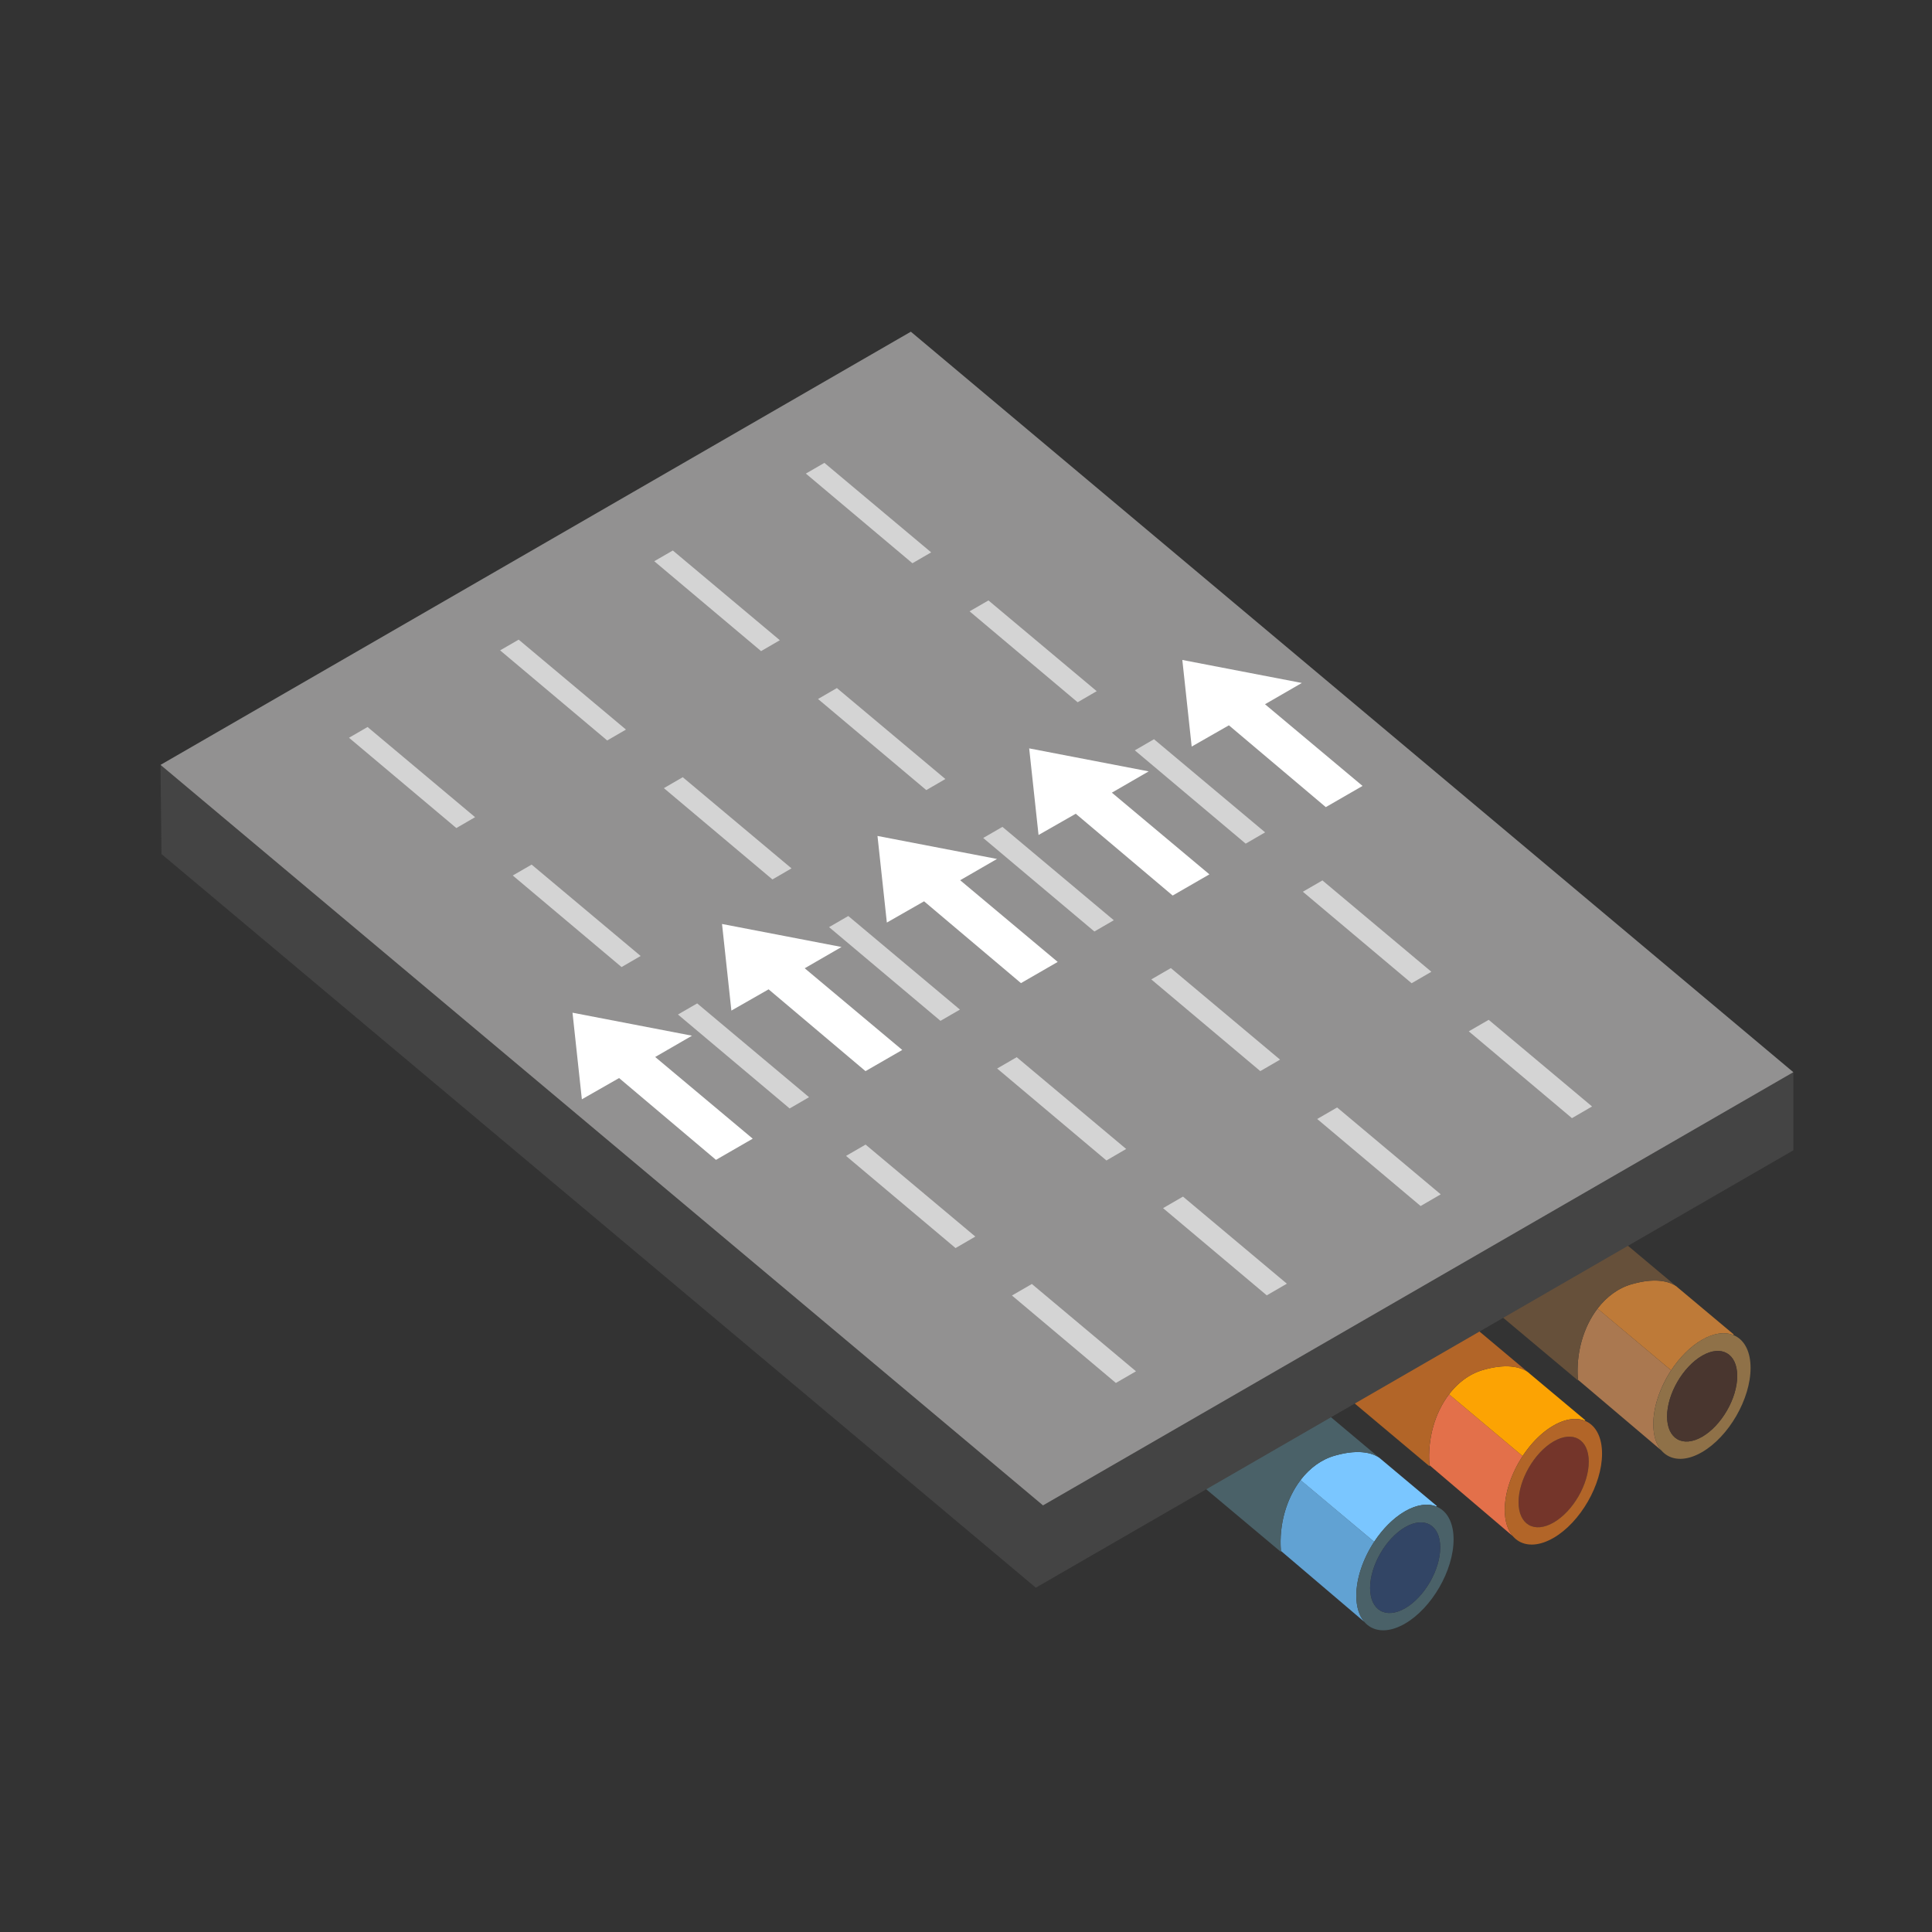 <svg xmlns="http://www.w3.org/2000/svg" xml:space="preserve" fill-rule="evenodd" stroke-linejoin="round" stroke-miterlimit="2" clip-rule="evenodd" viewBox="0 0 64 64">
  <rect x="0" y="0" width="64" height="64" fill="#333333" stroke="none"/>
  <g id="blue">
    <path fill="#61a2d3" d="m43.084 49.028 2.437 2.046c-.361.55-.592 1.202-.592 1.782 0 .379.098.675.268.872l-2.765-2.353c-.069-.879.186-1.738.652-2.347Z"/>
    <path fill="#7ac6ff" d="m45.749 48.339 1.85 1.551-.023.013c-.281-.11-.641-.066-1.036.162-.386.223-.742.586-1.019 1.009l-2.439-2.045c.304-.397.697-.689 1.149-.813.875-.249 1.308-.034 1.457.072.031.023.05.042.061.051Z"/>
    <path fill="#4a6168" d="M42.435 51.412c-.13-1.464.638-2.878 1.796-3.196 1.119-.318 1.516.123 1.516.123l-1.669-1.402-4.134 2.386 2.491 2.089Zm4.105-1.347c.889-.513 1.612-.096 1.612.93 0 1.027-.723 2.278-1.612 2.791-.889.514-1.611.097-1.611-.93 0-1.027.722-2.277 1.611-2.791Zm.008.524c-.641.371-1.162 1.273-1.162 2.014 0 .741.521 1.042 1.162.672.641-.371 1.162-1.273 1.162-2.014 0-.741-.521-1.042-1.162-.672Z"/>
    <path fill="#324565" d="M46.548 50.589c.641-.37 1.162-.069 1.162.672 0 .741-.521 1.643-1.162 2.014-.641.37-1.162.069-1.162-.672 0-.741.521-1.643 1.162-2.014Z"/>
  </g>
  <g id="brown">
    <path fill="#aa7850" d="m55.036 48.049-2.765-2.344c-.071-.882.182-1.745.65-2.357l2.438 2.046c-.362.55-.591 1.202-.591 1.782 0 .38.097.677.268.873Z"/>
    <path fill="#be7a38" d="m55.359 45.394-2.439-2.045c.304-.397.696-.689 1.149-.813.875-.249 1.309-.034 1.458.072.03.023.049.042.06.051l1.851 1.551-.024.013c-.28-.11-.641-.066-1.036.162-.387.223-.742.586-1.019 1.009Z"/>
    <path fill="#66503a" d="M52.274 45.732c-.131-1.464.637-2.878 1.795-3.196 1.119-.319 1.518.123 1.518.123l-1.672-1.402-4.132 2.386 2.491 2.089Z"/>
    <path fill="#8f7148" d="M56.378 44.385c.889-.513 1.612-.097 1.612.93 0 1.027-.723 2.278-1.612 2.791-.888.514-1.61.097-1.61-.93 0-1.027.722-2.278 1.61-2.791Zm.008.524c-.642.371-1.162 1.273-1.162 2.014 0 .741.52 1.042 1.162.672.641-.371 1.162-1.273 1.162-2.014 0-.741-.521-1.042-1.162-.672Z"/>
    <path fill="#49362f" d="M56.386 44.909c.641-.37 1.162-.069 1.162.672 0 .741-.521 1.643-1.162 2.014-.642.37-1.162.069-1.162-.672 0-.741.52-1.643 1.162-2.014Z"/>
    <path fill="#74352a" d="M51.466 47.749c.643-.37 1.164-.069 1.164.672 0 .741-.521 1.643-1.164 2.014-.641.37-1.162.069-1.162-.672 0-.741.521-1.643 1.162-2.014Z"/>
  </g>
  <g id="orange">
    <path fill="#e3704a" d="m48.002 46.188 2.437 2.046c-.36.55-.592 1.202-.592 1.782 0 .379.1.675.268.872l-2.763-2.353c-.069-.879.184-1.738.65-2.347Z"/>
    <path fill="#fca303" d="m50.667 45.499 1.851 1.551-.022.013c-.28-.11-.643-.066-1.036.162-.388.223-.742.586-1.021 1.009l-2.437-2.045c.302-.397.695-.689 1.147-.813.875-.249 1.31-.034 1.457.072a.589.589 0 0 1 .061.051Z"/>
    <path fill="#b26528" d="M47.354 48.572c-.129-1.464.639-2.878 1.795-3.196 1.121-.318 1.518.123 1.518.123l-1.671-1.402-4.131 2.386 2.489 2.089Zm4.106-1.347c.889-.513 1.61-.097 1.61.93 0 1.027-.721 2.278-1.61 2.791-.891.514-1.613.097-1.613-.93 0-1.027.722-2.278 1.613-2.791Zm.006.524c-.641.371-1.162 1.273-1.162 2.014 0 .741.521 1.042 1.162.672.643-.371 1.164-1.273 1.164-2.014 0-.741-.521-1.042-1.164-.672Z"/>
  </g>
  <g id="grey">
    <path fill="#444" fill-rule="nonzero" d="m5.349 28.291 28.964 24.303 25.094-14.488v-2.588L34.551 49.869 5.317 25.338l.032 2.953Z"/>
    <path fill="#929191" fill-rule="nonzero" d="m5.317 25.338 29.234 24.531 24.856-14.351-29.234-24.53-24.856 14.35Z"/>
    <path fill="#d4d4d4" d="m27.309 15.333 3.537 2.965-.621.36-3.53-2.97.614-.355Zm5.435 4.557 3.586 3.006-.632.367-3.579-3.012.625-.361Zm5.484 4.598 3.681 3.085-.644.374-3.673-3.091.636-.368Zm5.579 4.677 3.609 3.026-.654.38-3.603-3.031.648-.375Zm5.508 4.618 3.424 2.87-.666.387-3.418-2.876.66-.381Zm-12.35 12.029-3.443-2.897.66-.381 3.449 2.892-.666.386Zm-5.311-4.468-3.628-3.053.648-.375 3.635 3.047-.655.381Zm-5.496-4.625-3.7-3.112.637-.368 3.706 3.107-.643.373Zm-5.568-4.684-3.604-3.033.625-.361 3.611 3.027-.632.367Zm-5.473-4.605-3.556-2.991.615-.356 3.562 2.987-.621.36Zm2.065-6.241 3.554 2.979-.621.361-3.548-2.985.615-.355Zm5.106-2.953 3.545 2.972-.621.361-3.539-2.978.615-.355Zm5.435 4.557 3.594 3.013-.632.367-3.587-3.018.625-.362Zm5.484 4.598 3.689 3.093-.643.373-3.683-3.098.637-.368Zm5.579 4.678 3.618 3.033-.655.38-3.611-3.038.648-.375Zm5.508 4.617 3.432 2.878-.666.387-3.426-2.883.66-.382Zm-2.331 6.224-3.435-2.889.66-.382 3.441 2.885-.666.386Zm-5.311-4.468-3.62-3.046.648-.375 3.626 3.04-.654.381Zm-5.497-4.625-3.691-3.105.637-.368 3.698 3.1-.644.373Zm-5.567-4.684-3.596-3.025.625-.362 3.603 3.02-.632.367Z"/>
  </g>
  <g id="white" fill="#fff" fill-rule="nonzero">
    <path d="m18.965 33.547.31 2.869 1.233-.704 3.21 2.71 1.217-.702-3.231-2.706 1.22-.705-3.959-.762Zm4.953-2.939.31 2.869 1.233-.704 3.21 2.71 1.217-.702-3.231-2.706 1.22-.705-3.959-.762Zm5.15-2.916.31 2.869 1.233-.704 3.21 2.71 1.217-.702-3.231-2.706 1.22-.705-3.959-.762Zm5.025-2.901.31 2.869 1.233-.704 3.21 2.71 1.217-.702-3.231-2.706 1.22-.705-3.959-.762Zm5.073-2.929.31 2.869 1.233-.704 3.21 2.71 1.217-.702-3.231-2.706 1.22-.705-3.959-.762Z"/>
  </g>
</svg>

